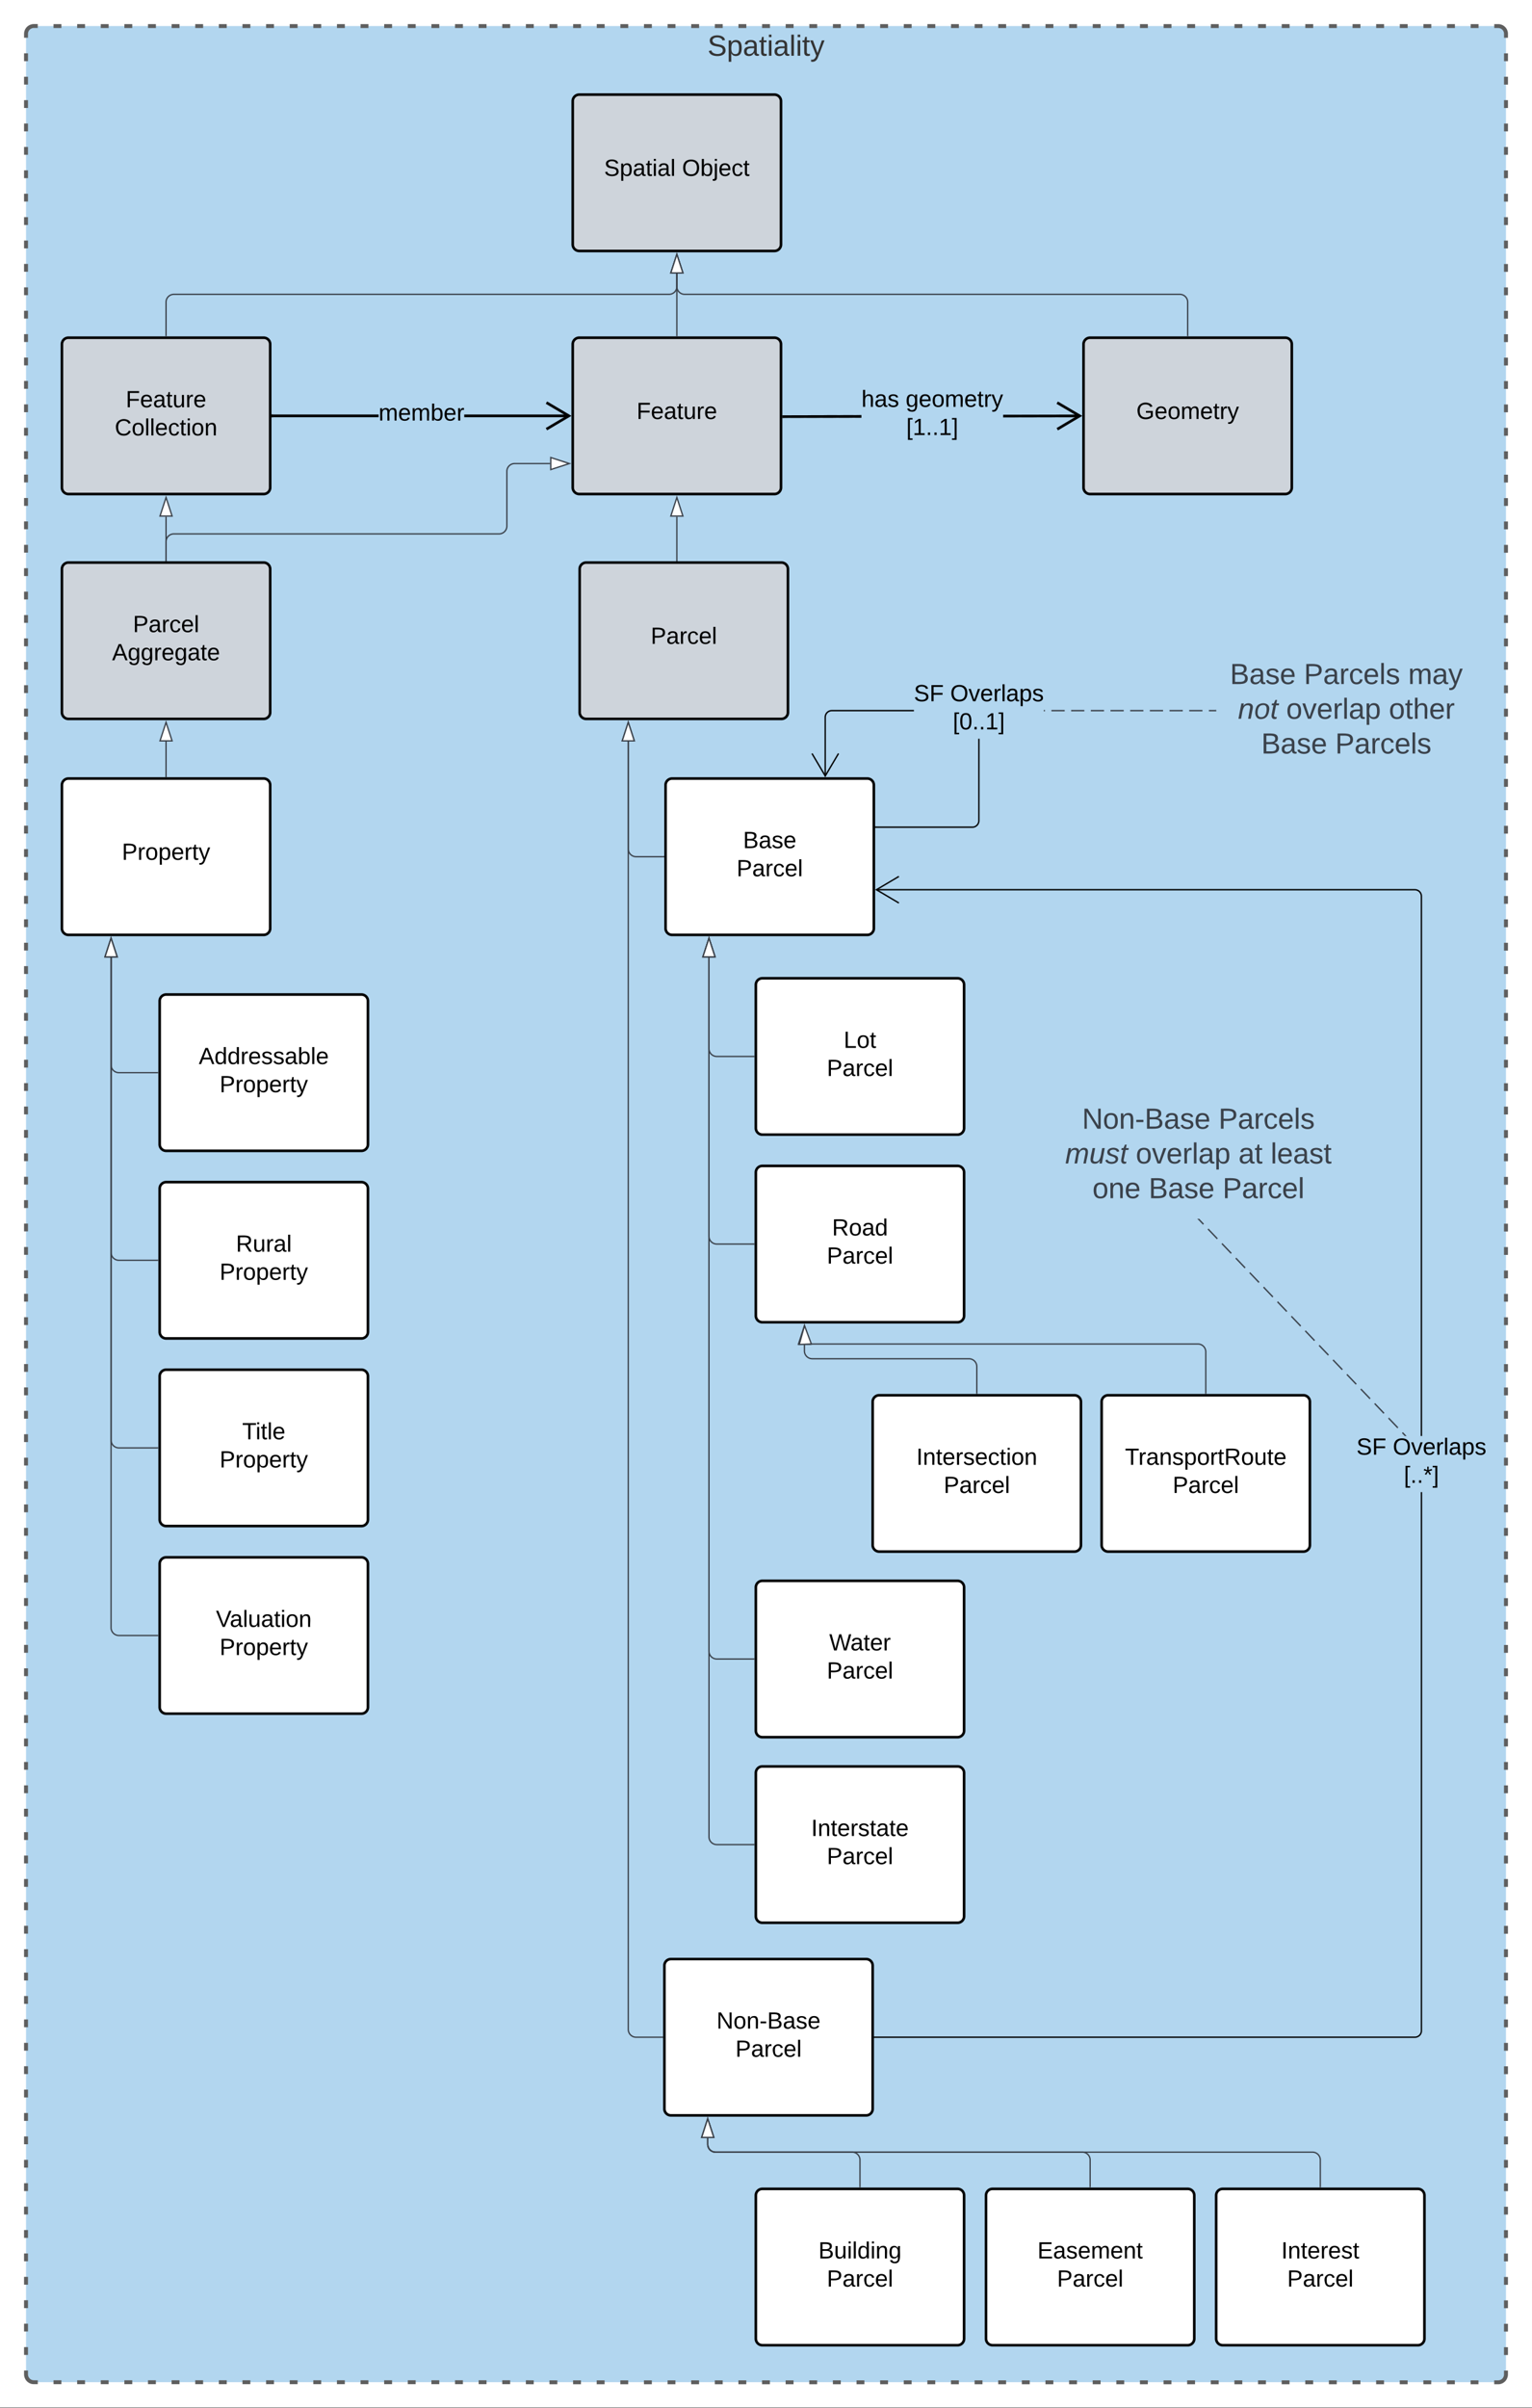 <svg xmlns="http://www.w3.org/2000/svg" xmlns:xlink="http://www.w3.org/1999/xlink" xmlns:lucid="lucid" width="1176.96" height="1848.46"><rect width="100%" height="100%" fill="#808080" stroke="none"/><g transform="translate(-160 -152.197)" lucid:page-tab-id="0_0"><path d="M0 0h1500v2000H0z" fill="#fff"/><path d="M180 178.2a6 6 0 0 1 6-6h1124.96a6 6 0 0 1 6 6v1796.46a6 6 0 0 1-6 6H186a6 6 0 0 1-6-6z" fill="#b2d6ef"/><path d="M201.12 172.2h6.05m12.1 0h6.04m12.1 0h6.06m12.1 0h6.04m12.1 0h6.05m12.1 0h6.04m12.1 0h6.04m12.1 0h6.04m12.1 0h6.05m12.1 0h6.04m12.1 0h6.04m12.1 0h6.06m12.1 0h6.04m12.1 0h6.05m12.1 0h6.04m12.1 0h6.04m12.1 0h6.04m12.1 0h6.05m12.1 0h6.04m12.1 0h6.05m12.1 0h6.04m12.1 0h6.05m12.1 0h6.05m12.1 0h6.04m12.1 0h6.04m12.1 0h6.04m12.1 0h6.05m12.1 0h6.04m12.1 0h6.05m12.1 0h6.04m12.1 0h6.05m12.1 0h6.05m12.1 0h6.04m12.1 0h6.04m12.1 0h6.04m12.1 0h6.05m12.1 0h6.04m12.1 0h6.05m12.1 0h6.04m12.1 0h6.05m12.1 0h6.05m12.1 0h6.05m12.1 0h6.04m12.1 0h6.04m12.1 0h6.05m12.1 0h6.04m12.1 0h6.05m12.1 0h6.04m12.1 0h6.05m12.1 0h6.05m12.1 0h6.05m12.1 0h6.04m12.1 0h6.05m12.08 0h6.05m12.1 0h6.05m12.1 0h6.04m12.1 0h6.05m12.1 0h6.04m12.1 0h6.05m12.1 0h6.05m12.1 0h6.04m12.1 0h3.02l.94.07.92.22.87.35.8.5.7.6.62.72.5.8.35.87.22.92.06.94v3m0 11.97v6m0 11.96v6m0 11.97v6m0 11.96v6m0 11.97V271m0 12v5.98m0 11.97v6m0 11.97v6m0 11.96v6m0 11.97v6m0 11.96v6m0 11.98v6m0 11.96v6m0 11.97v6m0 11.97v6m0 11.97v6m0 11.96v6m0 11.97v5.98m0 11.98v6m0 11.97v5.98m0 11.98v6m0 11.96v6m0 11.97v5.98m0 11.97v6m0 11.97v6m0 11.96v6m0 11.97v6m0 11.96v6m0 11.98v6m0 11.96v6m0 11.97v6m0 11.97v6m0 11.96v6m0 11.97v6m0 11.97v5.98m0 11.98v6m0 11.96v5.98m0 11.98v6m0 11.96v6m0 11.97v5.98m0 11.97v6m0 11.97v6m0 11.96v6m0 11.97v5.98m0 11.98v6m0 11.98v5.98m0 11.98v6m0 11.97v6m0 11.97v6m0 11.96v6m0 11.97v6m0 11.96v6m0 11.97v6m0 11.96v5.98m0 11.98v5.98m0 11.98v6m0 11.97v5.97m0 11.98v6m0 11.96v6m0 11.98v6m0 11.97v5.98m0 11.98v6m0 11.97v6m0 11.97v6m0 11.96v6m0 11.97v6m0 11.96v6m0 11.97v6m0 11.96v6m0 11.97v5.98m0 12v5.98m0 11.98v5.98m0 11.98v6m0 11.97v5.97m0 11.98v6m0 11.96v6m0 11.98v6m0 11.96v6m0 11.97v6m0 11.97v6m0 11.97v6m0 11.96v6m0 11.97v6m0 11.96v6m0 11.97v5.98m0 11.98v6m0 11.96v6m0 11.97v5.98m0 11.97v6m0 11.97v6m0 11.96v6m0 11.97v6m0 11.96v6m0 11.98v5.98m0 11.98v6m0 11.97v6m0 11.97v6m0 11.97v5.98m0 11.98v6m0 11.96v3l-.07.94-.23.9-.36.88-.48.8-.6.72-.73.6-.8.5-.88.37-.92.22-.94.06h-3.02m-12.1 0h-6.04m-12.1 0h-6.05m-12.1 0h-6.04m-12.1 0h-6.04m-12.1 0h-6.04m-12.1 0h-6.05m-12.1 0h-6.04m-12.1 0h-6.05m-12.1 0h-6.04m-12.1 0h-6.05m-12.1 0h-6.05m-12.1 0h-6.05m-12.1 0h-6.04m-12.1 0h-6.05m-12.08 0h-6.05m-12.1 0h-6.04m-12.1 0h-6.05m-12.1 0h-6.04m-12.1 0h-6.05m-12.1 0h-6.05m-12.1 0h-6.05m-12.1 0h-6.04m-12.1 0h-6.05m-12.08 0h-6.05m-12.1 0h-6.04m-12.1 0h-6.05m-12.1 0h-6.04m-12.1 0h-6.05m-12.1 0h-6.05m-12.1 0h-6.05m-12.1 0h-6.04m-12.1 0h-6.05m-12.08 0h-6.05m-12.1 0h-6.05m-12.1 0h-6.04m-12.1 0h-6.04m-12.1 0h-6.05m-12.1 0h-6.05m-12.1 0h-6.05m-12.1 0h-6.04m-12.1 0H564m-12.08 0h-6.05m-12.1 0h-6.05m-12.1 0h-6.04m-12.1 0h-6.05m-12.1 0h-6.04m-12.1 0h-6.06m-12.1 0H437m-12.1 0h-6.04m-12.1 0h-6.05m-12.1 0h-6.03m-12.1 0h-6.05m-12.1 0h-6.04m-12.1 0h-6.05m-12.1 0H310m-12.1 0h-6.06m-12.1 0h-6.04m-12.1 0h-6.05m-12.1 0h-6.04m-12.1 0h-6.04m-12.1 0h-6.04m-12.1 0H186l-.94-.08-.9-.2-.88-.38-.8-.5-.72-.6-.6-.7-.5-.82-.37-.87-.23-.9-.07-.94v-3m0-11.97v-6m0-11.98v-5.98m0-11.98v-6m0-11.96v-6m0-11.97v-6m0-11.96v-6m0-11.97v-6m0-11.96v-6m0-11.97v-6m0-11.96v-5.98m0-11.98v-6m0-11.96v-6m0-11.97v-5.97m0-11.98v-6m0-11.97v-5.98m0-11.98v-6m0-11.96v-6m0-11.97v-6m0-11.97v-6m0-11.97v-6m0-11.96v-6m0-11.97v-6m0-11.96v-6m0-11.97v-6m0-11.96v-6m0-11.97v-5.98m0-12v-5.98m0-11.98v-5.98m0-11.98v-6m0-11.97v-5.97m0-11.98v-6m0-11.96v-6m0-11.98v-6m0-11.96v-6m0-11.97v-6m0-11.97v-6m0-11.97v-6m0-11.96v-6m0-11.97v-5.98m0-11.98v-6m0-11.97v-5.98m0-11.98v-6m0-11.97v-5.98m0-12v-5.98m0-11.98v-5.98m0-11.98v-6m0-11.96v-6m0-11.97v-6m0-11.96v-6m0-11.98v-6m0-11.96v-6m0-11.97v-6m0-11.97v-6m0-11.97v-5.98m0-11.98v-6m0-11.97v-5.98m0-11.98v-6m0-11.96v-5.98m0-11.98v-6m0-11.96v-6m0-11.97v-5.98m0-11.97v-6m0-11.97v-6m0-11.96v-6m0-11.97v-6m0-11.96v-6m0-11.98v-6m0-11.96v-6m0-11.97v-6m0-11.97v-6m0-11.97v-5.98m0-11.98v-6m0-11.96v-6m0-11.97v-6m0-11.96v-5.98m0-11.98v-6m0-11.96v-6m0-11.97v-5.98m0-11.97v-6m0-11.97v-6m0-11.96v-6m0-11.97v-5.98m0-11.98v-6m0-11.98v-5.98m0-11.98v-6m0-11.96v-6m0-11.97v-6m0-11.96v-6m0-11.97v-6m0-11.96v-6m0-11.97v-6m0-11.96v-5.98m0-11.98v-6m0-11.96v-6m0-11.97v-5.97m0-11.98v-6m0-11.97v-5.98m0-11.98v-6m0-11.96v-6m0-11.97v-3l.07-.94.22-.92.35-.87.5-.8.6-.72.72-.6.8-.5.88-.36.9-.23.95-.07h3.02" stroke="#5e5e5e" stroke-width="3" fill="none"/><use xlink:href="#a" transform="matrix(1,0,0,1,185,177.197) translate(518.531 17.778)"/><path d="M450.86 472.4h-81.3v-2h81.3zm146.32 0H516.7v-2h80.48z" stroke="#000" stroke-width=".05"/><path d="M369.6 472.4h-1.03v-2h1.02z"/><path d="M369.62 472.44h-1.08v-2.05h1.08zm-1.03-2v1.95h.97v-1.96zM599 471.4l-18.67 11.06-1.02-1.73 15.77-9.32-15.76-9.3 1.03-1.73z" stroke="#000" stroke-width=".05"/><use xlink:href="#b" transform="matrix(1,0,0,1,450.858,460.614) translate(0.005 14.4)"/><path d="M207.57 416.4a5 5 0 0 1 5-5h150a5 5 0 0 1 5 5v110a5 5 0 0 1-5 5h-150a5 5 0 0 1-5-5z" stroke="#000" stroke-width="2" fill="#ced4db"/><use xlink:href="#c" transform="matrix(1,0,0,1,219.567,423.414) translate(37.05 41.4)"/><use xlink:href="#d" transform="matrix(1,0,0,1,219.567,423.414) translate(28.6 63)"/><path d="M680 582.5v-33.7" stroke="#3a414a" fill="none"/><path d="M680.5 583h-1v-.5h1z" stroke="#3a414a" stroke-width=".05" fill="#3a414a"/><path d="M680 534.03l4.63 14.27h-9.26z" stroke="#3a414a" fill="#fff"/><path d="M600 416.4a5 5 0 0 1 5-5h150a5 5 0 0 1 5 5v110a5 5 0 0 1-5 5H605a5 5 0 0 1-5-5z" stroke="#000" stroke-width="2" fill="#ced4db"/><use xlink:href="#e" transform="matrix(1,0,0,1,612,423.414) translate(37.05 50.4)"/><path d="M207.57 589a5 5 0 0 1 5-5h150a5 5 0 0 1 5 5v110a5 5 0 0 1-5 5h-150a5 5 0 0 1-5-5z" stroke="#000" stroke-width="2" fill="#ced4db"/><use xlink:href="#f" transform="matrix(1,0,0,1,219.567,596) translate(42.55 41.4)"/><use xlink:href="#g" transform="matrix(1,0,0,1,219.567,596) translate(26.525 63)"/><path d="M605.33 589a5 5 0 0 1 5-5h150a5 5 0 0 1 5 5v110a5 5 0 0 1-5 5h-150a5 5 0 0 1-5-5z" stroke="#000" stroke-width="2" fill="#ced4db"/><use xlink:href="#h" transform="matrix(1,0,0,1,617.333,596) translate(42.55 50.4)"/><path d="M287.57 582.5v-33.7" stroke="#3a414a" fill="none"/><path d="M288.07 583h-1v-.5h1z" stroke="#3a414a" stroke-width=".05" fill="#3a414a"/><path d="M287.57 534.03l4.63 14.27h-9.27z" stroke="#3a414a" fill="#fff"/><path d="M207.57 754.78a5 5 0 0 1 5-5h150a5 5 0 0 1 5 5v110a5 5 0 0 1-5 5h-150a5 5 0 0 1-5-5z" stroke="#000" stroke-width="2" fill="#fff"/><use xlink:href="#i" transform="matrix(1,0,0,1,219.567,761.777) translate(34.05 50.4)"/><path d="M287.57 748.28v-26.9" stroke="#3a414a" fill="none"/><path d="M288.07 748.78h-1v-.52h1z" stroke="#3a414a" stroke-width=".05" fill="#3a414a"/><path d="M287.57 706.62l4.63 14.26h-9.27z" stroke="#3a414a" fill="#fff"/><path d="M282.67 920.55a5 5 0 0 1 5-5h150a5 5 0 0 1 5 5v110a5 5 0 0 1-5 5h-150a5 5 0 0 1-5-5z" stroke="#000" stroke-width="2" fill="#fff"/><use xlink:href="#j" transform="matrix(1,0,0,1,294.667,927.554) translate(18.05 41.4)"/><use xlink:href="#k" transform="matrix(1,0,0,1,294.667,927.554) translate(34.05 63)"/><path d="M282.67 1064.55a5 5 0 0 1 5-5h150a5 5 0 0 1 5 5v110a5 5 0 0 1-5 5h-150a5 5 0 0 1-5-5z" stroke="#000" stroke-width="2" fill="#fff"/><use xlink:href="#l" transform="matrix(1,0,0,1,294.667,1071.554) translate(46.575 41.4)"/><use xlink:href="#k" transform="matrix(1,0,0,1,294.667,1071.554) translate(34.05 63)"/><path d="M282.67 1208.55a5 5 0 0 1 5-5h150a5 5 0 0 1 5 5v110a5 5 0 0 1-5 5h-150a5 5 0 0 1-5-5z" stroke="#000" stroke-width="2" fill="#fff"/><use xlink:href="#m" transform="matrix(1,0,0,1,294.667,1215.554) translate(51.4 41.4)"/><use xlink:href="#k" transform="matrix(1,0,0,1,294.667,1215.554) translate(34.05 63)"/><path d="M281.17 975.55h-29.84a6 6 0 0 1-6-6v-82.4" stroke="#3a414a" fill="none"/><path d="M281.67 976.05h-.52v-1h.52z" stroke="#3a414a" stroke-width=".05" fill="#3a414a"/><path d="M245.33 872.4l4.64 14.26h-9.27z" stroke="#3a414a" fill="#fff"/><path d="M281.17 1119.55h-29.84a6 6 0 0 1-6-6v-226.4" stroke="#3a414a" fill="none"/><path d="M281.67 1120.05h-.52v-1h.52z" stroke="#3a414a" stroke-width=".05" fill="#3a414a"/><path d="M245.33 872.4l4.64 14.26h-9.27z" stroke="#3a414a" fill="#fff"/><path d="M281.17 1263.55h-29.84a6 6 0 0 1-6-6v-370.4" stroke="#3a414a" fill="none"/><path d="M281.67 1264.05h-.52v-1h.52z" stroke="#3a414a" stroke-width=".05" fill="#3a414a"/><path d="M245.33 872.4l4.64 14.26h-9.27z" stroke="#3a414a" fill="#fff"/><path d="M671.33 754.78a5 5 0 0 1 5-5h150a5 5 0 0 1 5 5v110a5 5 0 0 1-5 5h-150a5 5 0 0 1-5-5z" stroke="#000" stroke-width="2" fill="#fff"/><use xlink:href="#n" transform="matrix(1,0,0,1,683.333,761.777) translate(47.5 41.4)"/><use xlink:href="#o" transform="matrix(1,0,0,1,683.333,761.777) translate(42.55 63)"/><path d="M669.83 809.78h-21.16a6 6 0 0 1-6-6v-82.4" stroke="#3a414a" fill="none"/><path d="M670.33 810.28h-.5v-1h.5z" stroke="#3a414a" stroke-width=".05" fill="#3a414a"/><path d="M642.67 706.62l4.63 14.26h-9.27z" stroke="#3a414a" fill="#fff"/><path d="M740.67 908.1a5 5 0 0 1 5-5h150a5 5 0 0 1 5 5v110a5 5 0 0 1-5 5h-150a5 5 0 0 1-5-5z" stroke="#000" stroke-width="2" fill="#fff"/><use xlink:href="#p" transform="matrix(1,0,0,1,752.667,915.11) translate(55.5 41.4)"/><use xlink:href="#o" transform="matrix(1,0,0,1,752.667,915.11) translate(42.55 63)"/><path d="M740.67 1052.1a5 5 0 0 1 5-5h150a5 5 0 0 1 5 5v110a5 5 0 0 1-5 5h-150a5 5 0 0 1-5-5z" stroke="#000" stroke-width="2" fill="#fff"/><use xlink:href="#q" transform="matrix(1,0,0,1,752.667,1059.11) translate(46.525 41.4)"/><use xlink:href="#o" transform="matrix(1,0,0,1,752.667,1059.11) translate(42.55 63)"/><path d="M740.67 1370.6a5 5 0 0 1 5-5h150a5 5 0 0 1 5 5v110a5 5 0 0 1-5 5h-150a5 5 0 0 1-5-5z" stroke="#000" stroke-width="2" fill="#fff"/><use xlink:href="#r" transform="matrix(1,0,0,1,752.667,1377.6) translate(44.375 41.4)"/><use xlink:href="#o" transform="matrix(1,0,0,1,752.667,1377.6) translate(42.55 63)"/><path d="M740.67 1513.05a5 5 0 0 1 5-5h150a5 5 0 0 1 5 5v110a5 5 0 0 1-5 5h-150a5 5 0 0 1-5-5z" stroke="#000" stroke-width="2" fill="#fff"/><use xlink:href="#s" transform="matrix(1,0,0,1,752.667,1520.05) translate(30.525 41.4)"/><use xlink:href="#o" transform="matrix(1,0,0,1,752.667,1520.05) translate(42.55 63)"/><path d="M739.17 963.1h-28.5a6 6 0 0 1-6-6v-69.94" stroke="#3a414a" fill="none"/><path d="M739.67 963.6h-.52v-1h.52z" stroke="#3a414a" stroke-width=".05" fill="#3a414a"/><path d="M704.67 872.4l4.63 14.26h-9.27z" stroke="#3a414a" fill="#fff"/><path d="M739.17 1107.1h-28.5a6 6 0 0 1-6-6V887.17" stroke="#3a414a" fill="none"/><path d="M739.67 1107.6h-.52v-1h.52z" stroke="#3a414a" stroke-width=".05" fill="#3a414a"/><path d="M704.67 872.4l4.63 14.26h-9.27z" stroke="#3a414a" fill="#fff"/><path d="M739.17 1425.6h-28.5a6 6 0 0 1-6-6V887.16" stroke="#3a414a" fill="none"/><path d="M739.67 1426.1h-.52v-1h.52z" stroke="#3a414a" stroke-width=".05" fill="#3a414a"/><path d="M704.67 872.4l4.63 14.26h-9.27z" stroke="#3a414a" fill="#fff"/><path d="M739.17 1568.05h-28.5a6 6 0 0 1-6-6v-674.9" stroke="#3a414a" fill="none"/><path d="M739.67 1568.55h-.52v-1h.52z" stroke="#3a414a" stroke-width=".05" fill="#3a414a"/><path d="M704.67 872.4l4.63 14.26h-9.27z" stroke="#3a414a" fill="#fff"/><path d="M830.43 1228.15a5 5 0 0 1 5-5h150a5 5 0 0 1 5 5v110a5 5 0 0 1-5 5h-150a5 5 0 0 1-5-5z" stroke="#000" stroke-width="2" fill="#fff"/><use xlink:href="#t" transform="matrix(1,0,0,1,842.433,1235.15) translate(21.55 41.4)"/><use xlink:href="#o" transform="matrix(1,0,0,1,842.433,1235.15) translate(42.55 63)"/><path d="M1006.33 1228.15a5 5 0 0 1 5-5h150a5 5 0 0 1 5 5v110a5 5 0 0 1-5 5h-150a5 5 0 0 1-5-5z" stroke="#000" stroke-width="2" fill="#fff"/><use xlink:href="#u" transform="matrix(1,0,0,1,1018.331,1235.15) translate(5.925 41.4)"/><use xlink:href="#o" transform="matrix(1,0,0,1,1018.331,1235.15) translate(42.55 63)"/><path d="M910.43 1221.65v-20.52a6 6 0 0 0-6-6H784a6 6 0 0 1-6-6v-4.64" stroke="#3a414a" fill="none"/><path d="M910.93 1222.15h-1v-.5h1z" stroke="#3a414a" stroke-width=".05" fill="#3a414a"/><path d="M778 1169.73l4.63 14.26h-9.26z" stroke="#3a414a" fill="#fff"/><path d="M1086.33 1221.65v-31.84a6 6 0 0 0-6-6H778.68" stroke="#3a414a" fill="none"/><path d="M1086.83 1222.15h-1v-.5h1z" stroke="#3a414a" stroke-width=".05" fill="#3a414a"/><path d="M778.07 1169.73l5.25 14.05-9.26.4z" stroke="#3a414a" fill="#fff"/><path d="M670.43 1660.9a5 5 0 0 1 5-5h150a5 5 0 0 1 5 5v110a5 5 0 0 1-5 5h-150a5 5 0 0 1-5-5z" stroke="#000" stroke-width="2" fill="#fff"/><use xlink:href="#v" transform="matrix(1,0,0,1,682.433,1667.902) translate(28.05 41.4)"/><use xlink:href="#o" transform="matrix(1,0,0,1,682.433,1667.902) translate(42.55 63)"/><path d="M917.5 1837.3a5 5 0 0 1 5-5h150a5 5 0 0 1 5 5v110a5 5 0 0 1-5 5h-150a5 5 0 0 1-5-5z" stroke="#000" stroke-width="2" fill="#fff"/><use xlink:href="#w" transform="matrix(1,0,0,1,929.493,1844.302) translate(27.525 41.4)"/><use xlink:href="#o" transform="matrix(1,0,0,1,929.493,1844.302) translate(42.55 63)"/><path d="M1094.32 1837.3a5 5 0 0 1 5-5h150a5 5 0 0 1 5 5v110a5 5 0 0 1-5 5h-150a5 5 0 0 1-5-5z" stroke="#000" stroke-width="2" fill="#fff"/><use xlink:href="#x" transform="matrix(1,0,0,1,1106.32,1844.302) translate(38.025 41.4)"/><use xlink:href="#o" transform="matrix(1,0,0,1,1106.32,1844.302) translate(42.55 63)"/><path d="M668.93 1715.9h-20.26a6 6 0 0 1-6-6V721.38" stroke="#3a414a" fill="none"/><path d="M669.43 1716.4h-.5v-1h.5z" stroke="#3a414a" stroke-width=".05" fill="#3a414a"/><path d="M642.67 706.62l4.63 14.26h-9.27z" stroke="#3a414a" fill="#fff"/><path d="M997.5 1830.8v-20.7a6 6 0 0 0-6-6H709.7a6 6 0 0 1-6-6v-4.8" stroke="#3a414a" fill="none"/><path d="M998 1831.3h-1v-.5h1z" stroke="#3a414a" stroke-width=".05" fill="#3a414a"/><path d="M703.7 1778.52l4.65 14.27h-9.27z" stroke="#3a414a" fill="#fff"/><path d="M1174.32 1830.8v-20.7a6 6 0 0 0-6-6h-458.6a6 6 0 0 1-6-6v-4.8" stroke="#3a414a" fill="none"/><path d="M1174.82 1831.3h-1v-.5h1z" stroke="#3a414a" stroke-width=".05" fill="#3a414a"/><path d="M703.7 1778.52l4.65 14.27h-9.27z" stroke="#3a414a" fill="#fff"/><path d="M282.67 1352.55a5 5 0 0 1 5-5h150a5 5 0 0 1 5 5v110a5 5 0 0 1-5 5h-150a5 5 0 0 1-5-5z" stroke="#000" stroke-width="2" fill="#fff"/><use xlink:href="#y" transform="matrix(1,0,0,1,294.667,1359.554) translate(31.225 41.4)"/><use xlink:href="#k" transform="matrix(1,0,0,1,294.667,1359.554) translate(34.05 63)"/><path d="M281.17 1407.55h-29.84a6 6 0 0 1-6-6v-514.4" stroke="#3a414a" fill="none"/><path d="M281.67 1408.05h-.52v-1h.52z" stroke="#3a414a" stroke-width=".05" fill="#3a414a"/><path d="M245.33 872.4l4.64 14.26h-9.27z" stroke="#3a414a" fill="#fff"/><path d="M992.43 416.4a5 5 0 0 1 5-5h150a5 5 0 0 1 5 5v110a5 5 0 0 1-5 5h-150a5 5 0 0 1-5-5z" stroke="#000" stroke-width="2" fill="#ced4db"/><use xlink:href="#z" transform="matrix(1,0,0,1,1004.433,423.414) translate(28.55 50.4)"/><path d="M821.77 472.83l-59.77.15v-2l59.77-.15zm167.85-.4l-58.95.13v-2l58.94-.14z" stroke="#000" stroke-width=".05"/><path d="M762.03 472.98H761v-2h1.02z"/><path d="M762.05 473h-1.07v-2.04h1.07zm-1.02-2v1.96h.97V471zM991.43 471.4l-18.64 11.1-1.03-1.72 15.73-9.36-15.78-9.28 1.02-1.72z" stroke="#000" stroke-width=".05"/><use xlink:href="#A" transform="matrix(1,0,0,1,821.767,450.098) translate(0.005 14.4)"/><use xlink:href="#B" transform="matrix(1,0,0,1,821.767,450.098) translate(34.005 14.4)"/><use xlink:href="#C" transform="matrix(1,0,0,1,821.767,450.098) translate(34.455 36)"/><path d="M912.5 782.13l-.07.84-.2.84-.33.8-.45.74-.56.66-.67.56-.73.45-.8.34-.84.2-.84.07h-74.2v-1H907l.72-.05.7-.16.64-.28.6-.37.54-.46.46-.54.37-.6.28-.66.16-.7.06-.7v-62.83h1zm-50.42-83.96h-63.06l-.72.05-.7.17-.64.26-.6.37-.54.46-.46.52-.37.6-.28.66-.16.68-.06.73v45.17h-1v-45.22l.07-.84.2-.83.33-.8.45-.74.56-.65.67-.56.73-.46.8-.33.84-.2.84-.06h63.1z" stroke="#000" stroke-width=".05"/><path d="M832.85 787.6h-.52v-1h.52z"/><path d="M832.87 787.63h-.56v-1.04h.57zm-.5-1v.96h.45v-.97zM804.6 730.84L794 748.78l-10.6-17.94.85-.5L794 746.8l9.75-16.47z" stroke="#000" stroke-width=".05"/><use xlink:href="#D" transform="matrix(1,0,0,1,862.075,676.067) translate(0.005 14.4)"/><use xlink:href="#E" transform="matrix(1,0,0,1,862.075,676.067) translate(27.955 14.4)"/><use xlink:href="#F" transform="matrix(1,0,0,1,862.075,676.067) translate(29.93 36)"/><path d="M1094.32 651.56a6 6 0 0 1 6-6h188a6 6 0 0 1 6 6v92.22a6 6 0 0 1-6 6h-188a6 6 0 0 1-6-6z" stroke="#000" stroke-opacity="0" fill="#fff" fill-opacity="0"/><use xlink:href="#G" transform="matrix(1,0,0,1,1099.32,650.556) translate(5.586 26.684)"/><use xlink:href="#H" transform="matrix(1,0,0,1,1099.32,650.556) translate(62.377 26.684)"/><use xlink:href="#I" transform="matrix(1,0,0,1,1099.32,650.556) translate(142.5 26.684)"/><use xlink:href="#J" transform="matrix(1,0,0,1,1099.32,650.556) translate(11.759 53.351)"/><use xlink:href="#K" transform="matrix(1,0,0,1,1099.32,650.556) translate(48.796 53.351)"/><use xlink:href="#L" transform="matrix(1,0,0,1,1099.32,650.556) translate(127.685 53.351)"/><use xlink:href="#M" transform="matrix(1,0,0,1,1099.32,650.556) translate(29.63 80.017)"/><use xlink:href="#N" transform="matrix(1,0,0,1,1099.32,650.556) translate(86.42 80.017)"/><path d="M1093.82 698.17h-5.04v-1h5.04zm-10.08 0h-10.08v-1h10.08zm-15.13 0h-10.07v-1h10.1zm-15.1 0h-10.1v-1h10.1zm-15.13 0h-10.08v-1h10.07zm-15.12 0h-10.1v-1h10.1zm-15.13 0h-10.08v-1h10.08zm-15.12 0h-10.08v-1H993zm-15.12 0h-10.1v-1h10.1zm-15.13 0h-.83v-1h.83z" stroke="#3a414a" stroke-width=".05" fill="#3a414a"/><path d="M1094.32 698.17h-.5v-1h.5z" fill="#3a414a"/><path d="M1094.35 698.2h-.57v-1.06h.57zm-.52-1v.94h.47v-.95z" stroke="#3a414a" stroke-width=".05" fill="#3a414a"/><path fill="#3a414a"/><path stroke="#3a414a" stroke-width=".05" fill="#3a414a"/><path d="M740.67 1837.3a5 5 0 0 1 5-5h150a5 5 0 0 1 5 5v110a5 5 0 0 1-5 5h-150a5 5 0 0 1-5-5z" stroke="#000" stroke-width="2" fill="#fff"/><use xlink:href="#O" transform="matrix(1,0,0,1,752.667,1844.302) translate(36.075 41.4)"/><use xlink:href="#o" transform="matrix(1,0,0,1,752.667,1844.302) translate(42.55 63)"/><path d="M820.67 1830.8v-20.7a6 6 0 0 0-6-6H709.7a6 6 0 0 1-6-6v-4.8" stroke="#3a414a" fill="none"/><path d="M821.17 1831.3h-1v-.5h1z" stroke="#3a414a" stroke-width=".05" fill="#3a414a"/><path d="M703.7 1778.52l4.65 14.27h-9.27z" stroke="#3a414a" fill="#fff"/><path d="M1252.5 1710.92l-.07.84-.2.84-.33.8-.45.74-.56.65-.67.55-.73.45-.8.34-.84.2-.84.06h-415.1v-1H1247l.72-.06.7-.16.64-.27.6-.36.54-.46.46-.53.37-.6.28-.66.16-.7.06-.72v-413.32h1zm-4.64-876.24l.84.2.8.33.73.46.66.56.55.66.45.73.33.8.2.85.07.84v414.26h-1V840.13l-.06-.72-.16-.68-.27-.65-.36-.6-.46-.54-.54-.46-.6-.37-.65-.27-.7-.16-.72-.06H833.24v-1h413.78z" stroke="#000" stroke-width=".05"/><path d="M831.95 1716.4h-.52v-1h.52z"/><path d="M831.97 1716.43h-.56v-1.05h.57zm-.5-1v.95h.45v-.95zM850.8 825.36l-16.5 9.75 16.5 9.76-.52.86-17.95-10.6 17.95-10.62z" stroke="#000" stroke-width=".05"/><g><use xlink:href="#D" transform="matrix(1,0,0,1,1202.075,1254.356) translate(0.005 14.4)"/><use xlink:href="#E" transform="matrix(1,0,0,1,1202.075,1254.356) translate(27.955 14.4)"/><use xlink:href="#P" transform="matrix(1,0,0,1,1202.075,1254.356) translate(36.43 36)"/></g><path d="M970.67 999.13a6 6 0 0 1 6-6h208a6 6 0 0 1 6 6v82.67a6 6 0 0 1-6 6h-208a6 6 0 0 1-6-6z" stroke="#000" stroke-opacity="0" fill="#fff" fill-opacity="0"/><g><use xlink:href="#Q" transform="matrix(1,0,0,1,975.667,998.13) translate(15.617 20.434)"/><use xlink:href="#R" transform="matrix(1,0,0,1,975.667,998.13) translate(120.432 20.434)"/><use xlink:href="#S" transform="matrix(1,0,0,1,975.667,998.13) translate(2.654 47.101)"/><use xlink:href="#K" transform="matrix(1,0,0,1,975.667,998.13) translate(56.914 47.101)"/><use xlink:href="#T" transform="matrix(1,0,0,1,975.667,998.13) translate(135.802 47.101)"/><use xlink:href="#U" transform="matrix(1,0,0,1,975.667,998.13) translate(160.494 47.101)"/><use xlink:href="#V" transform="matrix(1,0,0,1,975.667,998.13) translate(23.58 73.767)"/><use xlink:href="#M" transform="matrix(1,0,0,1,975.667,998.13) translate(66.79 73.767)"/><use xlink:href="#W" transform="matrix(1,0,0,1,975.667,998.13) translate(123.58 73.767)"/></g><path d="M1240.52 1254.36h-1.38l-2.07-2.17.73-.7zm-6.28-6.58l-.72.7-7.1-7.45.7-.7zm-10.66-11.16l-.73.7-7.1-7.45.72-.7zm-10.67-11.16l-.7.7-7.12-7.45.72-.68zm-10.66-11.16l-.72.7-7.1-7.45.7-.7zm-10.66-11.16l-.72.7-7.1-7.45.7-.7zm-10.66-11.16l-.73.7-7.12-7.45.73-.7zm-10.67-11.16l-.72.7-7.1-7.45.7-.7zm-10.66-11.16l-.74.7-7.1-7.45.7-.68zm-10.68-11.16l-.72.7-7.1-7.45.7-.7zm-10.67-11.16l-.72.7-7.1-7.45.7-.7zm-10.66-11.16l-.73.7-7.1-7.45.7-.7zm-10.68-11.16l-.72.7-7.1-7.45.7-.7zm-10.66-11.17l-.72.7-7.1-7.44.7-.7zm-10.67-11.16l-.73.68-7.1-7.44.7-.7zm-10.67-11.17l-.72.7-3.55-3.73.72-.7z" stroke="#3a414a" stroke-width=".05" fill="#3a414a"/><path stroke="#3a414a" stroke-width=".05" fill="#3a414a"/><path d="M1081.38 1087.82l-.72.7-.7-.72h1.4z" fill="#3a414a"/><path d="M1081.42 1087.82l-.76.73-.74-.78h1.45zm-1.4 0l.64.66.7-.66z" stroke="#3a414a" stroke-width=".05" fill="#3a414a"/><path d="M287.57 582.5V568a6 6 0 0 1 6-6H543.4a6 6 0 0 0 6-6v-42a6 6 0 0 1 6-6h27.22" stroke="#3a414a" fill="none"/><path d="M288.07 583h-1v-.5h1z" stroke="#3a414a" stroke-width=".05" fill="#3a414a"/><path d="M597.38 508l-14.26 4.63v-9.26z" stroke="#3a414a" fill="#fff"/><path d="M600 229.83a5 5 0 0 1 5-5h150a5 5 0 0 1 5 5v110a5 5 0 0 1-5 5H605a5 5 0 0 1-5-5z" stroke="#000" stroke-width="2" fill="#ced4db"/><g><use xlink:href="#X" transform="matrix(1,0,0,1,612,236.829) translate(12.075 50.4)"/><use xlink:href="#Y" transform="matrix(1,0,0,1,612,236.829) translate(71.975 50.4)"/></g><path d="M287.57 409.9v-25.78a6 6 0 0 1 6-6H674a6 6 0 0 0 6-6v-9.9" stroke="#3a414a" fill="none"/><path d="M288.07 410.4h-1v-.5h1z" stroke="#3a414a" stroke-width=".05" fill="#3a414a"/><path d="M680 347.45l4.63 14.26h-9.26z" stroke="#3a414a" fill="#fff"/><path d="M680 409.9v-47.7" stroke="#3a414a" fill="none"/><path d="M680.5 410.4h-1v-.5h1z" stroke="#3a414a" stroke-width=".05" fill="#3a414a"/><path d="M680 347.45l4.63 14.26h-9.26z" stroke="#3a414a" fill="#fff"/><path d="M1072.43 409.9v-25.78a6 6 0 0 0-6-6H686a6 6 0 0 1-6-6v-9.9" stroke="#3a414a" fill="none"/><path d="M1072.93 410.4h-1v-.5h1z" stroke="#3a414a" stroke-width=".05" fill="#3a414a"/><path d="M680 347.45l4.63 14.26h-9.26z" stroke="#3a414a" fill="#fff"/><defs><path fill="#333" d="M185-189c-5-48-123-54-124 2 14 75 158 14 163 119 3 78-121 87-175 55-17-10-28-26-33-46l33-7c5 56 141 63 141-1 0-78-155-14-162-118-5-82 145-84 179-34 5 7 8 16 11 25" id="Z"/><path fill="#333" d="M115-194c55 1 70 41 70 98S169 2 115 4C84 4 66-9 55-30l1 105H24l-1-265h31l2 30c10-21 28-34 59-34zm-8 174c40 0 45-34 45-75s-6-73-45-74c-42 0-51 32-51 76 0 43 10 73 51 73" id="aa"/><path fill="#333" d="M141-36C126-15 110 5 73 4 37 3 15-17 15-53c-1-64 63-63 125-63 3-35-9-54-41-54-24 1-41 7-42 31l-33-3c5-37 33-52 76-52 45 0 72 20 72 64v82c-1 20 7 32 28 27v20c-31 9-61-2-59-35zM48-53c0 20 12 33 32 33 41-3 63-29 60-74-43 2-92-5-92 41" id="ab"/><path fill="#333" d="M59-47c-2 24 18 29 38 22v24C64 9 27 4 27-40v-127H5v-23h24l9-43h21v43h35v23H59v120" id="ac"/><path fill="#333" d="M24-231v-30h32v30H24zM24 0v-190h32V0H24" id="ad"/><path fill="#333" d="M24 0v-261h32V0H24" id="ae"/><path fill="#333" d="M179-190L93 31C79 59 56 82 12 73V49c39 6 53-20 64-50L1-190h34L92-34l54-156h33" id="af"/><g id="a"><use transform="matrix(0.062,0,0,0.062,0,0)" xlink:href="#Z"/><use transform="matrix(0.062,0,0,0.062,14.815,0)" xlink:href="#aa"/><use transform="matrix(0.062,0,0,0.062,27.16,0)" xlink:href="#ab"/><use transform="matrix(0.062,0,0,0.062,39.506,0)" xlink:href="#ac"/><use transform="matrix(0.062,0,0,0.062,45.679,0)" xlink:href="#ad"/><use transform="matrix(0.062,0,0,0.062,50.556,0)" xlink:href="#ab"/><use transform="matrix(0.062,0,0,0.062,62.901,0)" xlink:href="#ae"/><use transform="matrix(0.062,0,0,0.062,67.778,0)" xlink:href="#ad"/><use transform="matrix(0.062,0,0,0.062,72.654,0)" xlink:href="#ac"/><use transform="matrix(0.062,0,0,0.062,78.827,0)" xlink:href="#af"/></g><path d="M210-169c-67 3-38 105-44 169h-31v-121c0-29-5-50-35-48C34-165 62-65 56 0H25l-1-190h30c1 10-1 24 2 32 10-44 99-50 107 0 11-21 27-35 58-36 85-2 47 119 55 194h-31v-121c0-29-5-49-35-48" id="ag"/><path d="M100-194c63 0 86 42 84 106H49c0 40 14 67 53 68 26 1 43-12 49-29l28 8c-11 28-37 45-77 45C44 4 14-33 15-96c1-61 26-98 85-98zm52 81c6-60-76-77-97-28-3 7-6 17-6 28h103" id="ah"/><path d="M115-194c53 0 69 39 70 98 0 66-23 100-70 100C84 3 66-7 56-30L54 0H23l1-261h32v101c10-23 28-34 59-34zm-8 174c40 0 45-34 45-75 0-40-5-75-45-74-42 0-51 32-51 76 0 43 10 73 51 73" id="ai"/><path d="M114-163C36-179 61-72 57 0H25l-1-190h30c1 12-1 29 2 39 6-27 23-49 58-41v29" id="aj"/><g id="b"><use transform="matrix(0.05,0,0,0.05,0,0)" xlink:href="#ag"/><use transform="matrix(0.05,0,0,0.05,14.95,0)" xlink:href="#ah"/><use transform="matrix(0.05,0,0,0.05,24.95,0)" xlink:href="#ag"/><use transform="matrix(0.05,0,0,0.05,39.9,0)" xlink:href="#ai"/><use transform="matrix(0.05,0,0,0.05,49.9,0)" xlink:href="#ah"/><use transform="matrix(0.05,0,0,0.05,59.9,0)" xlink:href="#aj"/></g><path d="M63-220v92h138v28H63V0H30v-248h175v28H63" id="ak"/><path d="M141-36C126-15 110 5 73 4 37 3 15-17 15-53c-1-64 63-63 125-63 3-35-9-54-41-54-24 1-41 7-42 31l-33-3c5-37 33-52 76-52 45 0 72 20 72 64v82c-1 20 7 32 28 27v20c-31 9-61-2-59-35zM48-53c0 20 12 33 32 33 41-3 63-29 60-74-43 2-92-5-92 41" id="al"/><path d="M59-47c-2 24 18 29 38 22v24C64 9 27 4 27-40v-127H5v-23h24l9-43h21v43h35v23H59v120" id="am"/><path d="M84 4C-5 8 30-112 23-190h32v120c0 31 7 50 39 49 72-2 45-101 50-169h31l1 190h-30c-1-10 1-25-2-33-11 22-28 36-60 37" id="an"/><g id="c"><use transform="matrix(0.05,0,0,0.05,0,0)" xlink:href="#ak"/><use transform="matrix(0.05,0,0,0.05,10.95,0)" xlink:href="#ah"/><use transform="matrix(0.05,0,0,0.05,20.95,0)" xlink:href="#al"/><use transform="matrix(0.05,0,0,0.05,30.95,0)" xlink:href="#am"/><use transform="matrix(0.05,0,0,0.05,35.95,0)" xlink:href="#an"/><use transform="matrix(0.05,0,0,0.05,45.95,0)" xlink:href="#aj"/><use transform="matrix(0.05,0,0,0.05,51.9,0)" xlink:href="#ah"/></g><path d="M212-179c-10-28-35-45-73-45-59 0-87 40-87 99 0 60 29 101 89 101 43 0 62-24 78-52l27 14C228-24 195 4 139 4 59 4 22-46 18-125c-6-104 99-153 187-111 19 9 31 26 39 46" id="ao"/><path d="M100-194c62-1 85 37 85 99 1 63-27 99-86 99S16-35 15-95c0-66 28-99 85-99zM99-20c44 1 53-31 53-75 0-43-8-75-51-75s-53 32-53 75 10 74 51 75" id="ap"/><path d="M24 0v-261h32V0H24" id="aq"/><path d="M96-169c-40 0-48 33-48 73s9 75 48 75c24 0 41-14 43-38l32 2c-6 37-31 61-74 61-59 0-76-41-82-99-10-93 101-131 147-64 4 7 5 14 7 22l-32 3c-4-21-16-35-41-35" id="ar"/><path d="M24-231v-30h32v30H24zM24 0v-190h32V0H24" id="as"/><path d="M117-194c89-4 53 116 60 194h-32v-121c0-31-8-49-39-48C34-167 62-67 57 0H25l-1-190h30c1 10-1 24 2 32 11-22 29-35 61-36" id="at"/><g id="d"><use transform="matrix(0.05,0,0,0.05,0,0)" xlink:href="#ao"/><use transform="matrix(0.05,0,0,0.05,12.95,0)" xlink:href="#ap"/><use transform="matrix(0.05,0,0,0.05,22.95,0)" xlink:href="#aq"/><use transform="matrix(0.05,0,0,0.05,26.9,0)" xlink:href="#aq"/><use transform="matrix(0.05,0,0,0.05,30.85,0)" xlink:href="#ah"/><use transform="matrix(0.05,0,0,0.05,40.85,0)" xlink:href="#ar"/><use transform="matrix(0.05,0,0,0.05,49.85,0)" xlink:href="#am"/><use transform="matrix(0.05,0,0,0.05,54.85,0)" xlink:href="#as"/><use transform="matrix(0.05,0,0,0.05,58.8,0)" xlink:href="#ap"/><use transform="matrix(0.05,0,0,0.05,68.8,0)" xlink:href="#at"/></g><g id="e"><use transform="matrix(0.05,0,0,0.05,0,0)" xlink:href="#ak"/><use transform="matrix(0.05,0,0,0.05,10.95,0)" xlink:href="#ah"/><use transform="matrix(0.05,0,0,0.05,20.95,0)" xlink:href="#al"/><use transform="matrix(0.05,0,0,0.05,30.95,0)" xlink:href="#am"/><use transform="matrix(0.05,0,0,0.05,35.95,0)" xlink:href="#an"/><use transform="matrix(0.05,0,0,0.05,45.95,0)" xlink:href="#aj"/><use transform="matrix(0.05,0,0,0.05,51.9,0)" xlink:href="#ah"/></g><path d="M30-248c87 1 191-15 191 75 0 78-77 80-158 76V0H30v-248zm33 125c57 0 124 11 124-50 0-59-68-47-124-48v98" id="au"/><g id="f"><use transform="matrix(0.05,0,0,0.05,0,0)" xlink:href="#au"/><use transform="matrix(0.05,0,0,0.05,12,0)" xlink:href="#al"/><use transform="matrix(0.05,0,0,0.05,22,0)" xlink:href="#aj"/><use transform="matrix(0.05,0,0,0.05,27.95,0)" xlink:href="#ar"/><use transform="matrix(0.05,0,0,0.05,36.95,0)" xlink:href="#ah"/><use transform="matrix(0.05,0,0,0.05,46.95,0)" xlink:href="#aq"/></g><path d="M205 0l-28-72H64L36 0H1l101-248h38L239 0h-34zm-38-99l-47-123c-12 45-31 82-46 123h93" id="av"/><path d="M177-190C167-65 218 103 67 71c-23-6-38-20-44-43l32-5c15 47 100 32 89-28v-30C133-14 115 1 83 1 29 1 15-40 15-95c0-56 16-97 71-98 29-1 48 16 59 35 1-10 0-23 2-32h30zM94-22c36 0 50-32 50-73 0-42-14-75-50-75-39 0-46 34-46 75s6 73 46 73" id="aw"/><g id="g"><use transform="matrix(0.05,0,0,0.05,0,0)" xlink:href="#av"/><use transform="matrix(0.05,0,0,0.05,12,0)" xlink:href="#aw"/><use transform="matrix(0.05,0,0,0.05,22,0)" xlink:href="#aw"/><use transform="matrix(0.05,0,0,0.05,32,0)" xlink:href="#aj"/><use transform="matrix(0.05,0,0,0.05,37.95,0)" xlink:href="#ah"/><use transform="matrix(0.05,0,0,0.05,47.95,0)" xlink:href="#aw"/><use transform="matrix(0.05,0,0,0.05,57.95,0)" xlink:href="#al"/><use transform="matrix(0.05,0,0,0.05,67.95,0)" xlink:href="#am"/><use transform="matrix(0.05,0,0,0.05,72.95,0)" xlink:href="#ah"/></g><g id="h"><use transform="matrix(0.05,0,0,0.05,0,0)" xlink:href="#au"/><use transform="matrix(0.05,0,0,0.05,12,0)" xlink:href="#al"/><use transform="matrix(0.05,0,0,0.05,22,0)" xlink:href="#aj"/><use transform="matrix(0.05,0,0,0.05,27.95,0)" xlink:href="#ar"/><use transform="matrix(0.05,0,0,0.05,36.95,0)" xlink:href="#ah"/><use transform="matrix(0.05,0,0,0.05,46.95,0)" xlink:href="#aq"/></g><path d="M115-194c55 1 70 41 70 98S169 2 115 4C84 4 66-9 55-30l1 105H24l-1-265h31l2 30c10-21 28-34 59-34zm-8 174c40 0 45-34 45-75s-6-73-45-74c-42 0-51 32-51 76 0 43 10 73 51 73" id="ax"/><path d="M179-190L93 31C79 59 56 82 12 73V49c39 6 53-20 64-50L1-190h34L92-34l54-156h33" id="ay"/><g id="i"><use transform="matrix(0.05,0,0,0.05,0,0)" xlink:href="#au"/><use transform="matrix(0.05,0,0,0.05,12,0)" xlink:href="#aj"/><use transform="matrix(0.05,0,0,0.05,17.95,0)" xlink:href="#ap"/><use transform="matrix(0.05,0,0,0.05,27.95,0)" xlink:href="#ax"/><use transform="matrix(0.05,0,0,0.05,37.95,0)" xlink:href="#ah"/><use transform="matrix(0.05,0,0,0.05,47.95,0)" xlink:href="#aj"/><use transform="matrix(0.05,0,0,0.05,53.9,0)" xlink:href="#am"/><use transform="matrix(0.05,0,0,0.05,58.9,0)" xlink:href="#ay"/></g><path d="M85-194c31 0 48 13 60 33l-1-100h32l1 261h-30c-2-10 0-23-3-31C134-8 116 4 85 4 32 4 16-35 15-94c0-66 23-100 70-100zm9 24c-40 0-46 34-46 75 0 40 6 74 45 74 42 0 51-32 51-76 0-42-9-74-50-73" id="az"/><path d="M135-143c-3-34-86-38-87 0 15 53 115 12 119 90S17 21 10-45l28-5c4 36 97 45 98 0-10-56-113-15-118-90-4-57 82-63 122-42 12 7 21 19 24 35" id="aA"/><g id="j"><use transform="matrix(0.05,0,0,0.05,0,0)" xlink:href="#av"/><use transform="matrix(0.05,0,0,0.05,12,0)" xlink:href="#az"/><use transform="matrix(0.05,0,0,0.05,22,0)" xlink:href="#az"/><use transform="matrix(0.05,0,0,0.05,32,0)" xlink:href="#aj"/><use transform="matrix(0.05,0,0,0.05,37.95,0)" xlink:href="#ah"/><use transform="matrix(0.05,0,0,0.05,47.95,0)" xlink:href="#aA"/><use transform="matrix(0.05,0,0,0.05,56.95,0)" xlink:href="#aA"/><use transform="matrix(0.05,0,0,0.05,65.95,0)" xlink:href="#al"/><use transform="matrix(0.05,0,0,0.05,75.95,0)" xlink:href="#ai"/><use transform="matrix(0.05,0,0,0.05,85.95,0)" xlink:href="#aq"/><use transform="matrix(0.05,0,0,0.05,89.9,0)" xlink:href="#ah"/></g><g id="k"><use transform="matrix(0.05,0,0,0.05,0,0)" xlink:href="#au"/><use transform="matrix(0.05,0,0,0.05,12,0)" xlink:href="#aj"/><use transform="matrix(0.05,0,0,0.05,17.95,0)" xlink:href="#ap"/><use transform="matrix(0.05,0,0,0.05,27.95,0)" xlink:href="#ax"/><use transform="matrix(0.05,0,0,0.05,37.95,0)" xlink:href="#ah"/><use transform="matrix(0.05,0,0,0.05,47.95,0)" xlink:href="#aj"/><use transform="matrix(0.05,0,0,0.05,53.9,0)" xlink:href="#am"/><use transform="matrix(0.05,0,0,0.05,58.9,0)" xlink:href="#ay"/></g><path d="M233-177c-1 41-23 64-60 70L243 0h-38l-65-103H63V0H30v-248c88 3 205-21 203 71zM63-129c60-2 137 13 137-47 0-61-80-42-137-45v92" id="aB"/><g id="l"><use transform="matrix(0.05,0,0,0.05,0,0)" xlink:href="#aB"/><use transform="matrix(0.05,0,0,0.05,12.95,0)" xlink:href="#an"/><use transform="matrix(0.05,0,0,0.05,22.95,0)" xlink:href="#aj"/><use transform="matrix(0.05,0,0,0.05,28.9,0)" xlink:href="#al"/><use transform="matrix(0.05,0,0,0.05,38.9,0)" xlink:href="#aq"/></g><path d="M127-220V0H93v-220H8v-28h204v28h-85" id="aC"/><g id="m"><use transform="matrix(0.05,0,0,0.05,0,0)" xlink:href="#aC"/><use transform="matrix(0.05,0,0,0.05,10.3,0)" xlink:href="#as"/><use transform="matrix(0.05,0,0,0.05,14.25,0)" xlink:href="#am"/><use transform="matrix(0.05,0,0,0.05,19.25,0)" xlink:href="#aq"/><use transform="matrix(0.05,0,0,0.05,23.2,0)" xlink:href="#ah"/></g><path d="M160-131c35 5 61 23 61 61C221 17 115-2 30 0v-248c76 3 177-17 177 60 0 33-19 50-47 57zm-97-11c50-1 110 9 110-42 0-47-63-36-110-37v79zm0 115c55-2 124 14 124-45 0-56-70-42-124-44v89" id="aD"/><g id="n"><use transform="matrix(0.05,0,0,0.05,0,0)" xlink:href="#aD"/><use transform="matrix(0.05,0,0,0.05,12,0)" xlink:href="#al"/><use transform="matrix(0.05,0,0,0.05,22,0)" xlink:href="#aA"/><use transform="matrix(0.05,0,0,0.05,31,0)" xlink:href="#ah"/></g><g id="o"><use transform="matrix(0.05,0,0,0.05,0,0)" xlink:href="#au"/><use transform="matrix(0.05,0,0,0.05,12,0)" xlink:href="#al"/><use transform="matrix(0.05,0,0,0.05,22,0)" xlink:href="#aj"/><use transform="matrix(0.05,0,0,0.05,27.95,0)" xlink:href="#ar"/><use transform="matrix(0.05,0,0,0.05,36.95,0)" xlink:href="#ah"/><use transform="matrix(0.05,0,0,0.05,46.95,0)" xlink:href="#aq"/></g><path d="M30 0v-248h33v221h125V0H30" id="aE"/><g id="p"><use transform="matrix(0.05,0,0,0.05,0,0)" xlink:href="#aE"/><use transform="matrix(0.05,0,0,0.05,10,0)" xlink:href="#ap"/><use transform="matrix(0.05,0,0,0.05,20,0)" xlink:href="#am"/></g><g id="q"><use transform="matrix(0.05,0,0,0.05,0,0)" xlink:href="#aB"/><use transform="matrix(0.05,0,0,0.05,12.95,0)" xlink:href="#ap"/><use transform="matrix(0.05,0,0,0.05,22.95,0)" xlink:href="#al"/><use transform="matrix(0.05,0,0,0.05,32.95,0)" xlink:href="#az"/></g><path d="M266 0h-40l-56-210L115 0H75L2-248h35L96-30l15-64 43-154h32l59 218 59-218h35" id="aF"/><g id="r"><use transform="matrix(0.05,0,0,0.05,0,0)" xlink:href="#aF"/><use transform="matrix(0.05,0,0,0.05,16.3,0)" xlink:href="#al"/><use transform="matrix(0.05,0,0,0.05,26.3,0)" xlink:href="#am"/><use transform="matrix(0.05,0,0,0.05,31.3,0)" xlink:href="#ah"/><use transform="matrix(0.05,0,0,0.05,41.3,0)" xlink:href="#aj"/></g><path d="M33 0v-248h34V0H33" id="aG"/><g id="s"><use transform="matrix(0.05,0,0,0.05,0,0)" xlink:href="#aG"/><use transform="matrix(0.05,0,0,0.05,5,0)" xlink:href="#at"/><use transform="matrix(0.05,0,0,0.05,15,0)" xlink:href="#am"/><use transform="matrix(0.05,0,0,0.05,20,0)" xlink:href="#ah"/><use transform="matrix(0.05,0,0,0.05,30,0)" xlink:href="#aj"/><use transform="matrix(0.05,0,0,0.05,35.95,0)" xlink:href="#aA"/><use transform="matrix(0.05,0,0,0.05,44.95,0)" xlink:href="#am"/><use transform="matrix(0.05,0,0,0.05,49.95,0)" xlink:href="#al"/><use transform="matrix(0.05,0,0,0.05,59.95,0)" xlink:href="#am"/><use transform="matrix(0.05,0,0,0.05,64.95,0)" xlink:href="#ah"/></g><g id="t"><use transform="matrix(0.05,0,0,0.05,0,0)" xlink:href="#aG"/><use transform="matrix(0.05,0,0,0.05,5,0)" xlink:href="#at"/><use transform="matrix(0.05,0,0,0.05,15,0)" xlink:href="#am"/><use transform="matrix(0.05,0,0,0.05,20,0)" xlink:href="#ah"/><use transform="matrix(0.05,0,0,0.05,30,0)" xlink:href="#aj"/><use transform="matrix(0.05,0,0,0.05,35.95,0)" xlink:href="#aA"/><use transform="matrix(0.05,0,0,0.05,44.95,0)" xlink:href="#ah"/><use transform="matrix(0.05,0,0,0.05,54.95,0)" xlink:href="#ar"/><use transform="matrix(0.05,0,0,0.05,63.95,0)" xlink:href="#am"/><use transform="matrix(0.05,0,0,0.05,68.95,0)" xlink:href="#as"/><use transform="matrix(0.05,0,0,0.05,72.9,0)" xlink:href="#ap"/><use transform="matrix(0.05,0,0,0.05,82.9,0)" xlink:href="#at"/></g><g id="u"><use transform="matrix(0.05,0,0,0.05,0,0)" xlink:href="#aC"/><use transform="matrix(0.05,0,0,0.05,10.3,0)" xlink:href="#aj"/><use transform="matrix(0.05,0,0,0.05,16.25,0)" xlink:href="#al"/><use transform="matrix(0.05,0,0,0.05,26.25,0)" xlink:href="#at"/><use transform="matrix(0.05,0,0,0.05,36.25,0)" xlink:href="#aA"/><use transform="matrix(0.05,0,0,0.05,45.25,0)" xlink:href="#ax"/><use transform="matrix(0.05,0,0,0.05,55.25,0)" xlink:href="#ap"/><use transform="matrix(0.05,0,0,0.05,65.25,0)" xlink:href="#aj"/><use transform="matrix(0.05,0,0,0.05,71.2,0)" xlink:href="#am"/><use transform="matrix(0.05,0,0,0.05,76.2,0)" xlink:href="#aB"/><use transform="matrix(0.05,0,0,0.05,89.15,0)" xlink:href="#ap"/><use transform="matrix(0.05,0,0,0.05,99.15,0)" xlink:href="#an"/><use transform="matrix(0.05,0,0,0.05,109.15,0)" xlink:href="#am"/><use transform="matrix(0.05,0,0,0.05,114.15,0)" xlink:href="#ah"/></g><path d="M190 0L58-211 59 0H30v-248h39L202-35l-2-213h31V0h-41" id="aH"/><path d="M16-82v-28h88v28H16" id="aI"/><g id="v"><use transform="matrix(0.05,0,0,0.05,0,0)" xlink:href="#aH"/><use transform="matrix(0.05,0,0,0.05,12.95,0)" xlink:href="#ap"/><use transform="matrix(0.05,0,0,0.05,22.95,0)" xlink:href="#at"/><use transform="matrix(0.05,0,0,0.05,32.95,0)" xlink:href="#aI"/><use transform="matrix(0.05,0,0,0.05,38.9,0)" xlink:href="#aD"/><use transform="matrix(0.05,0,0,0.05,50.9,0)" xlink:href="#al"/><use transform="matrix(0.05,0,0,0.05,60.9,0)" xlink:href="#aA"/><use transform="matrix(0.05,0,0,0.05,69.9,0)" xlink:href="#ah"/></g><path d="M30 0v-248h187v28H63v79h144v27H63v87h162V0H30" id="aJ"/><g id="w"><use transform="matrix(0.05,0,0,0.05,0,0)" xlink:href="#aJ"/><use transform="matrix(0.05,0,0,0.05,12,0)" xlink:href="#al"/><use transform="matrix(0.05,0,0,0.05,22,0)" xlink:href="#aA"/><use transform="matrix(0.05,0,0,0.05,31,0)" xlink:href="#ah"/><use transform="matrix(0.05,0,0,0.05,41,0)" xlink:href="#ag"/><use transform="matrix(0.05,0,0,0.05,55.95,0)" xlink:href="#ah"/><use transform="matrix(0.05,0,0,0.05,65.95,0)" xlink:href="#at"/><use transform="matrix(0.05,0,0,0.05,75.95,0)" xlink:href="#am"/></g><g id="x"><use transform="matrix(0.05,0,0,0.05,0,0)" xlink:href="#aG"/><use transform="matrix(0.05,0,0,0.05,5,0)" xlink:href="#at"/><use transform="matrix(0.05,0,0,0.05,15,0)" xlink:href="#am"/><use transform="matrix(0.05,0,0,0.05,20,0)" xlink:href="#ah"/><use transform="matrix(0.05,0,0,0.05,30,0)" xlink:href="#aj"/><use transform="matrix(0.05,0,0,0.05,35.95,0)" xlink:href="#ah"/><use transform="matrix(0.05,0,0,0.05,45.95,0)" xlink:href="#aA"/><use transform="matrix(0.05,0,0,0.05,54.95,0)" xlink:href="#am"/></g><path d="M137 0h-34L2-248h35l83 218 83-218h36" id="aK"/><g id="y"><use transform="matrix(0.05,0,0,0.05,0,0)" xlink:href="#aK"/><use transform="matrix(0.05,0,0,0.05,10.65,0)" xlink:href="#al"/><use transform="matrix(0.05,0,0,0.05,20.65,0)" xlink:href="#aq"/><use transform="matrix(0.05,0,0,0.05,24.6,0)" xlink:href="#an"/><use transform="matrix(0.05,0,0,0.05,34.6,0)" xlink:href="#al"/><use transform="matrix(0.05,0,0,0.05,44.6,0)" xlink:href="#am"/><use transform="matrix(0.05,0,0,0.05,49.6,0)" xlink:href="#as"/><use transform="matrix(0.05,0,0,0.05,53.55,0)" xlink:href="#ap"/><use transform="matrix(0.05,0,0,0.05,63.55,0)" xlink:href="#at"/></g><path d="M143 4C61 4 22-44 18-125c-5-107 100-154 193-111 17 8 29 25 37 43l-32 9c-13-25-37-40-76-40-61 0-88 39-88 99 0 61 29 100 91 101 35 0 62-11 79-27v-45h-74v-28h105v86C228-13 192 4 143 4" id="aL"/><g id="z"><use transform="matrix(0.05,0,0,0.05,0,0)" xlink:href="#aL"/><use transform="matrix(0.05,0,0,0.05,14,0)" xlink:href="#ah"/><use transform="matrix(0.05,0,0,0.05,24,0)" xlink:href="#ap"/><use transform="matrix(0.05,0,0,0.05,34,0)" xlink:href="#ag"/><use transform="matrix(0.05,0,0,0.05,48.95,0)" xlink:href="#ah"/><use transform="matrix(0.05,0,0,0.05,58.95,0)" xlink:href="#am"/><use transform="matrix(0.05,0,0,0.05,63.95,0)" xlink:href="#aj"/><use transform="matrix(0.05,0,0,0.05,69.9,0)" xlink:href="#ay"/></g><path d="M106-169C34-169 62-67 57 0H25v-261h32l-1 103c12-21 28-36 61-36 89 0 53 116 60 194h-32v-121c2-32-8-49-39-48" id="aM"/><g id="A"><use transform="matrix(0.05,0,0,0.05,0,0)" xlink:href="#aM"/><use transform="matrix(0.05,0,0,0.05,10,0)" xlink:href="#al"/><use transform="matrix(0.05,0,0,0.05,20,0)" xlink:href="#aA"/></g><g id="B"><use transform="matrix(0.05,0,0,0.05,0,0)" xlink:href="#aw"/><use transform="matrix(0.05,0,0,0.05,10,0)" xlink:href="#ah"/><use transform="matrix(0.05,0,0,0.05,20,0)" xlink:href="#ap"/><use transform="matrix(0.05,0,0,0.05,30,0)" xlink:href="#ag"/><use transform="matrix(0.05,0,0,0.05,44.95,0)" xlink:href="#ah"/><use transform="matrix(0.05,0,0,0.05,54.95,0)" xlink:href="#am"/><use transform="matrix(0.05,0,0,0.05,59.95,0)" xlink:href="#aj"/><use transform="matrix(0.05,0,0,0.05,65.9,0)" xlink:href="#ay"/></g><path d="M26 75v-336h71v23H56V52h41v23H26" id="aN"/><path d="M27 0v-27h64v-190l-56 39v-29l58-41h29v221h61V0H27" id="aO"/><path d="M33 0v-38h34V0H33" id="aP"/><path d="M3 75V52h41v-290H3v-23h71V75H3" id="aQ"/><g id="C"><use transform="matrix(0.05,0,0,0.05,0,0)" xlink:href="#aN"/><use transform="matrix(0.05,0,0,0.05,5,0)" xlink:href="#aO"/><use transform="matrix(0.05,0,0,0.05,15,0)" xlink:href="#aP"/><use transform="matrix(0.05,0,0,0.05,20,0)" xlink:href="#aP"/><use transform="matrix(0.05,0,0,0.05,25,0)" xlink:href="#aO"/><use transform="matrix(0.05,0,0,0.05,35,0)" xlink:href="#aQ"/></g><path d="M185-189c-5-48-123-54-124 2 14 75 158 14 163 119 3 78-121 87-175 55-17-10-28-26-33-46l33-7c5 56 141 63 141-1 0-78-155-14-162-118-5-82 145-84 179-34 5 7 8 16 11 25" id="aR"/><g id="D"><use transform="matrix(0.05,0,0,0.05,0,0)" xlink:href="#aR"/><use transform="matrix(0.05,0,0,0.05,12,0)" xlink:href="#ak"/></g><path d="M140-251c81 0 123 46 123 126C263-46 219 4 140 4 59 4 17-45 17-125s42-126 123-126zm0 227c63 0 89-41 89-101s-29-99-89-99c-61 0-89 39-89 99S79-25 140-24" id="aS"/><path d="M108 0H70L1-190h34L89-25l56-165h34" id="aT"/><g id="E"><use transform="matrix(0.05,0,0,0.05,0,0)" xlink:href="#aS"/><use transform="matrix(0.05,0,0,0.05,14,0)" xlink:href="#aT"/><use transform="matrix(0.05,0,0,0.05,23,0)" xlink:href="#ah"/><use transform="matrix(0.05,0,0,0.05,33,0)" xlink:href="#aj"/><use transform="matrix(0.05,0,0,0.05,38.95,0)" xlink:href="#aq"/><use transform="matrix(0.05,0,0,0.05,42.9,0)" xlink:href="#al"/><use transform="matrix(0.05,0,0,0.05,52.9,0)" xlink:href="#ax"/><use transform="matrix(0.05,0,0,0.05,62.9,0)" xlink:href="#aA"/></g><path d="M101-251c68 0 85 55 85 127S166 4 100 4C33 4 14-52 14-124c0-73 17-127 87-127zm-1 229c47 0 54-49 54-102s-4-102-53-102c-51 0-55 48-55 102 0 53 5 102 54 102" id="aU"/><g id="F"><use transform="matrix(0.05,0,0,0.05,0,0)" xlink:href="#aN"/><use transform="matrix(0.05,0,0,0.05,5,0)" xlink:href="#aU"/><use transform="matrix(0.05,0,0,0.05,15,0)" xlink:href="#aP"/><use transform="matrix(0.05,0,0,0.05,20,0)" xlink:href="#aP"/><use transform="matrix(0.05,0,0,0.05,25,0)" xlink:href="#aO"/><use transform="matrix(0.05,0,0,0.05,35,0)" xlink:href="#aQ"/></g><path fill="#3a414a" d="M160-131c35 5 61 23 61 61C221 17 115-2 30 0v-248c76 3 177-17 177 60 0 33-19 50-47 57zm-97-11c50-1 110 9 110-42 0-47-63-36-110-37v79zm0 115c55-2 124 14 124-45 0-56-70-42-124-44v89" id="aV"/><path fill="#3a414a" d="M141-36C126-15 110 5 73 4 37 3 15-17 15-53c-1-64 63-63 125-63 3-35-9-54-41-54-24 1-41 7-42 31l-33-3c5-37 33-52 76-52 45 0 72 20 72 64v82c-1 20 7 32 28 27v20c-31 9-61-2-59-35zM48-53c0 20 12 33 32 33 41-3 63-29 60-74-43 2-92-5-92 41" id="aW"/><path fill="#3a414a" d="M135-143c-3-34-86-38-87 0 15 53 115 12 119 90S17 21 10-45l28-5c4 36 97 45 98 0-10-56-113-15-118-90-4-57 82-63 122-42 12 7 21 19 24 35" id="aX"/><path fill="#3a414a" d="M100-194c63 0 86 42 84 106H49c0 40 14 67 53 68 26 1 43-12 49-29l28 8c-11 28-37 45-77 45C44 4 14-33 15-96c1-61 26-98 85-98zm52 81c6-60-76-77-97-28-3 7-6 17-6 28h103" id="aY"/><g id="G"><use transform="matrix(0.062,0,0,0.062,0,0)" xlink:href="#aV"/><use transform="matrix(0.062,0,0,0.062,14.815,0)" xlink:href="#aW"/><use transform="matrix(0.062,0,0,0.062,27.16,0)" xlink:href="#aX"/><use transform="matrix(0.062,0,0,0.062,38.272,0)" xlink:href="#aY"/></g><path fill="#3a414a" d="M30-248c87 1 191-15 191 75 0 78-77 80-158 76V0H30v-248zm33 125c57 0 124 11 124-50 0-59-68-47-124-48v98" id="aZ"/><path fill="#3a414a" d="M114-163C36-179 61-72 57 0H25l-1-190h30c1 12-1 29 2 39 6-27 23-49 58-41v29" id="ba"/><path fill="#3a414a" d="M96-169c-40 0-48 33-48 73s9 75 48 75c24 0 41-14 43-38l32 2c-6 37-31 61-74 61-59 0-76-41-82-99-10-93 101-131 147-64 4 7 5 14 7 22l-32 3c-4-21-16-35-41-35" id="bb"/><path fill="#3a414a" d="M24 0v-261h32V0H24" id="bc"/><g id="H"><use transform="matrix(0.062,0,0,0.062,0,0)" xlink:href="#aZ"/><use transform="matrix(0.062,0,0,0.062,14.815,0)" xlink:href="#aW"/><use transform="matrix(0.062,0,0,0.062,27.16,0)" xlink:href="#ba"/><use transform="matrix(0.062,0,0,0.062,34.506,0)" xlink:href="#bb"/><use transform="matrix(0.062,0,0,0.062,45.617,0)" xlink:href="#aY"/><use transform="matrix(0.062,0,0,0.062,57.963,0)" xlink:href="#bc"/><use transform="matrix(0.062,0,0,0.062,62.84,0)" xlink:href="#aX"/></g><path fill="#3a414a" d="M210-169c-67 3-38 105-44 169h-31v-121c0-29-5-50-35-48C34-165 62-65 56 0H25l-1-190h30c1 10-1 24 2 32 10-44 99-50 107 0 11-21 27-35 58-36 85-2 47 119 55 194h-31v-121c0-29-5-49-35-48" id="bd"/><path fill="#3a414a" d="M179-190L93 31C79 59 56 82 12 73V49c39 6 53-20 64-50L1-190h34L92-34l54-156h33" id="be"/><g id="I"><use transform="matrix(0.062,0,0,0.062,0,0)" xlink:href="#bd"/><use transform="matrix(0.062,0,0,0.062,18.457,0)" xlink:href="#aW"/><use transform="matrix(0.062,0,0,0.062,30.802,0)" xlink:href="#be"/></g><path fill="#3a414a" d="M67-158c22-48 132-52 116 29L158 0h-32l25-140c3-38-53-32-70-12C52-117 51-52 38 0H6l36-190h30" id="bf"/><path fill="#3a414a" d="M30-147c31-64 166-65 159 27C183-49 158 1 86 4 9 8 1-88 30-147zM88-20c53 0 68-48 68-100 0-31-11-51-44-50-52 1-68 46-68 97 0 32 13 53 44 53" id="bg"/><path fill="#3a414a" d="M51-54c-9 22 5 41 31 30L79-1C43 14 10-4 19-52l22-115H19l5-23h22l19-43h21l-9 43h35l-4 23H73" id="bh"/><g id="J"><use transform="matrix(0.062,0,0,0.062,0,0)" xlink:href="#bf"/><use transform="matrix(0.062,0,0,0.062,12.346,0)" xlink:href="#bg"/><use transform="matrix(0.062,0,0,0.062,24.691,0)" xlink:href="#bh"/></g><path fill="#3a414a" d="M100-194c62-1 85 37 85 99 1 63-27 99-86 99S16-35 15-95c0-66 28-99 85-99zM99-20c44 1 53-31 53-75 0-43-8-75-51-75s-53 32-53 75 10 74 51 75" id="bi"/><path fill="#3a414a" d="M108 0H70L1-190h34L89-25l56-165h34" id="bj"/><path fill="#3a414a" d="M115-194c55 1 70 41 70 98S169 2 115 4C84 4 66-9 55-30l1 105H24l-1-265h31l2 30c10-21 28-34 59-34zm-8 174c40 0 45-34 45-75s-6-73-45-74c-42 0-51 32-51 76 0 43 10 73 51 73" id="bk"/><g id="K"><use transform="matrix(0.062,0,0,0.062,0,0)" xlink:href="#bi"/><use transform="matrix(0.062,0,0,0.062,12.346,0)" xlink:href="#bj"/><use transform="matrix(0.062,0,0,0.062,23.457,0)" xlink:href="#aY"/><use transform="matrix(0.062,0,0,0.062,35.802,0)" xlink:href="#ba"/><use transform="matrix(0.062,0,0,0.062,43.148,0)" xlink:href="#bc"/><use transform="matrix(0.062,0,0,0.062,48.025,0)" xlink:href="#aW"/><use transform="matrix(0.062,0,0,0.062,60.37,0)" xlink:href="#bk"/></g><path fill="#3a414a" d="M59-47c-2 24 18 29 38 22v24C64 9 27 4 27-40v-127H5v-23h24l9-43h21v43h35v23H59v120" id="bl"/><path fill="#3a414a" d="M106-169C34-169 62-67 57 0H25v-261h32l-1 103c12-21 28-36 61-36 89 0 53 116 60 194h-32v-121c2-32-8-49-39-48" id="bm"/><g id="L"><use transform="matrix(0.062,0,0,0.062,0,0)" xlink:href="#bi"/><use transform="matrix(0.062,0,0,0.062,12.346,0)" xlink:href="#bl"/><use transform="matrix(0.062,0,0,0.062,18.519,0)" xlink:href="#bm"/><use transform="matrix(0.062,0,0,0.062,30.864,0)" xlink:href="#aY"/><use transform="matrix(0.062,0,0,0.062,43.21,0)" xlink:href="#ba"/></g><g id="M"><use transform="matrix(0.062,0,0,0.062,0,0)" xlink:href="#aV"/><use transform="matrix(0.062,0,0,0.062,14.815,0)" xlink:href="#aW"/><use transform="matrix(0.062,0,0,0.062,27.16,0)" xlink:href="#aX"/><use transform="matrix(0.062,0,0,0.062,38.272,0)" xlink:href="#aY"/></g><g id="N"><use transform="matrix(0.062,0,0,0.062,0,0)" xlink:href="#aZ"/><use transform="matrix(0.062,0,0,0.062,14.815,0)" xlink:href="#aW"/><use transform="matrix(0.062,0,0,0.062,27.16,0)" xlink:href="#ba"/><use transform="matrix(0.062,0,0,0.062,34.506,0)" xlink:href="#bb"/><use transform="matrix(0.062,0,0,0.062,45.617,0)" xlink:href="#aY"/><use transform="matrix(0.062,0,0,0.062,57.963,0)" xlink:href="#bc"/><use transform="matrix(0.062,0,0,0.062,62.84,0)" xlink:href="#aX"/></g><g id="O"><use transform="matrix(0.05,0,0,0.05,0,0)" xlink:href="#aD"/><use transform="matrix(0.05,0,0,0.05,12,0)" xlink:href="#an"/><use transform="matrix(0.05,0,0,0.05,22,0)" xlink:href="#as"/><use transform="matrix(0.05,0,0,0.05,25.95,0)" xlink:href="#aq"/><use transform="matrix(0.05,0,0,0.05,29.9,0)" xlink:href="#az"/><use transform="matrix(0.05,0,0,0.05,39.9,0)" xlink:href="#as"/><use transform="matrix(0.05,0,0,0.05,43.85,0)" xlink:href="#at"/><use transform="matrix(0.05,0,0,0.05,53.85,0)" xlink:href="#aw"/></g><path d="M80-196l47-18 7 23-49 13 32 44-20 13-27-46-27 45-21-12 33-44-49-13 8-23 47 19-2-53h23" id="bn"/><g id="P"><use transform="matrix(0.05,0,0,0.05,0,0)" xlink:href="#aN"/><use transform="matrix(0.05,0,0,0.05,5,0)" xlink:href="#aP"/><use transform="matrix(0.05,0,0,0.05,10,0)" xlink:href="#aP"/><use transform="matrix(0.05,0,0,0.05,15,0)" xlink:href="#bn"/><use transform="matrix(0.05,0,0,0.05,22,0)" xlink:href="#aQ"/></g><path fill="#3a414a" d="M190 0L58-211 59 0H30v-248h39L202-35l-2-213h31V0h-41" id="bo"/><path fill="#3a414a" d="M117-194c89-4 53 116 60 194h-32v-121c0-31-8-49-39-48C34-167 62-67 57 0H25l-1-190h30c1 10-1 24 2 32 11-22 29-35 61-36" id="bp"/><path fill="#3a414a" d="M16-82v-28h88v28H16" id="bq"/><g id="Q"><use transform="matrix(0.062,0,0,0.062,0,0)" xlink:href="#bo"/><use transform="matrix(0.062,0,0,0.062,15.988,0)" xlink:href="#bi"/><use transform="matrix(0.062,0,0,0.062,28.333,0)" xlink:href="#bp"/><use transform="matrix(0.062,0,0,0.062,40.679,0)" xlink:href="#bq"/><use transform="matrix(0.062,0,0,0.062,48.025,0)" xlink:href="#aV"/><use transform="matrix(0.062,0,0,0.062,62.84,0)" xlink:href="#aW"/><use transform="matrix(0.062,0,0,0.062,75.185,0)" xlink:href="#aX"/><use transform="matrix(0.062,0,0,0.062,86.296,0)" xlink:href="#aY"/></g><g id="R"><use transform="matrix(0.062,0,0,0.062,0,0)" xlink:href="#aZ"/><use transform="matrix(0.062,0,0,0.062,14.815,0)" xlink:href="#aW"/><use transform="matrix(0.062,0,0,0.062,27.16,0)" xlink:href="#ba"/><use transform="matrix(0.062,0,0,0.062,34.506,0)" xlink:href="#bb"/><use transform="matrix(0.062,0,0,0.062,45.617,0)" xlink:href="#aY"/><use transform="matrix(0.062,0,0,0.062,57.963,0)" xlink:href="#bc"/><use transform="matrix(0.062,0,0,0.062,62.84,0)" xlink:href="#aX"/></g><path fill="#3a414a" d="M248-111c6-24 9-61-24-58-72 9-57 108-77 169h-31l26-142c3-37-50-30-64-10C52-115 50-51 37 0H6l36-190h30c-1 10-6 24-4 32 13-43 101-52 105 5 13-22 29-41 61-41 90 0 28 129 23 194h-31" id="br"/><path fill="#3a414a" d="M67 3c-93-2-31-127-26-193h32L48-50c-3 39 53 32 70 12 30-34 30-101 43-152h32L157 0h-30c1-10 6-24 4-33-14 20-29 37-64 36" id="bs"/><path fill="#3a414a" d="M55-144c13 50 104 24 104 88C159 21 15 23 1-39l26-10c6 40 102 42 102-4-13-50-104-23-104-87 0-71 143-71 148-8l-29 4c-5-35-85-37-89 0" id="bt"/><g id="S"><use transform="matrix(0.062,0,0,0.062,0,0)" xlink:href="#br"/><use transform="matrix(0.062,0,0,0.062,18.457,0)" xlink:href="#bs"/><use transform="matrix(0.062,0,0,0.062,30.802,0)" xlink:href="#bt"/><use transform="matrix(0.062,0,0,0.062,41.914,0)" xlink:href="#bh"/></g><g id="T"><use transform="matrix(0.062,0,0,0.062,0,0)" xlink:href="#aW"/><use transform="matrix(0.062,0,0,0.062,12.346,0)" xlink:href="#bl"/></g><g id="U"><use transform="matrix(0.062,0,0,0.062,0,0)" xlink:href="#bc"/><use transform="matrix(0.062,0,0,0.062,4.877,0)" xlink:href="#aY"/><use transform="matrix(0.062,0,0,0.062,17.222,0)" xlink:href="#aW"/><use transform="matrix(0.062,0,0,0.062,29.568,0)" xlink:href="#aX"/><use transform="matrix(0.062,0,0,0.062,40.679,0)" xlink:href="#bl"/></g><g id="V"><use transform="matrix(0.062,0,0,0.062,0,0)" xlink:href="#bi"/><use transform="matrix(0.062,0,0,0.062,12.346,0)" xlink:href="#bp"/><use transform="matrix(0.062,0,0,0.062,24.691,0)" xlink:href="#aY"/></g><g id="W"><use transform="matrix(0.062,0,0,0.062,0,0)" xlink:href="#aZ"/><use transform="matrix(0.062,0,0,0.062,14.815,0)" xlink:href="#aW"/><use transform="matrix(0.062,0,0,0.062,27.16,0)" xlink:href="#ba"/><use transform="matrix(0.062,0,0,0.062,34.506,0)" xlink:href="#bb"/><use transform="matrix(0.062,0,0,0.062,45.617,0)" xlink:href="#aY"/><use transform="matrix(0.062,0,0,0.062,57.963,0)" xlink:href="#bc"/></g><g id="X"><use transform="matrix(0.05,0,0,0.05,0,0)" xlink:href="#aR"/><use transform="matrix(0.05,0,0,0.05,12,0)" xlink:href="#ax"/><use transform="matrix(0.05,0,0,0.05,22,0)" xlink:href="#al"/><use transform="matrix(0.05,0,0,0.05,32,0)" xlink:href="#am"/><use transform="matrix(0.05,0,0,0.05,37,0)" xlink:href="#as"/><use transform="matrix(0.05,0,0,0.05,40.95,0)" xlink:href="#al"/><use transform="matrix(0.05,0,0,0.05,50.95,0)" xlink:href="#aq"/></g><path d="M24-231v-30h32v30H24zM-9 49c24 4 33-6 33-30v-209h32V24c2 40-23 58-65 49V49" id="bu"/><g id="Y"><use transform="matrix(0.05,0,0,0.05,0,0)" xlink:href="#aS"/><use transform="matrix(0.05,0,0,0.05,14,0)" xlink:href="#ai"/><use transform="matrix(0.05,0,0,0.05,24,0)" xlink:href="#bu"/><use transform="matrix(0.05,0,0,0.05,27.95,0)" xlink:href="#ah"/><use transform="matrix(0.05,0,0,0.05,37.95,0)" xlink:href="#ar"/><use transform="matrix(0.05,0,0,0.05,46.95,0)" xlink:href="#am"/></g></defs></g></svg>
